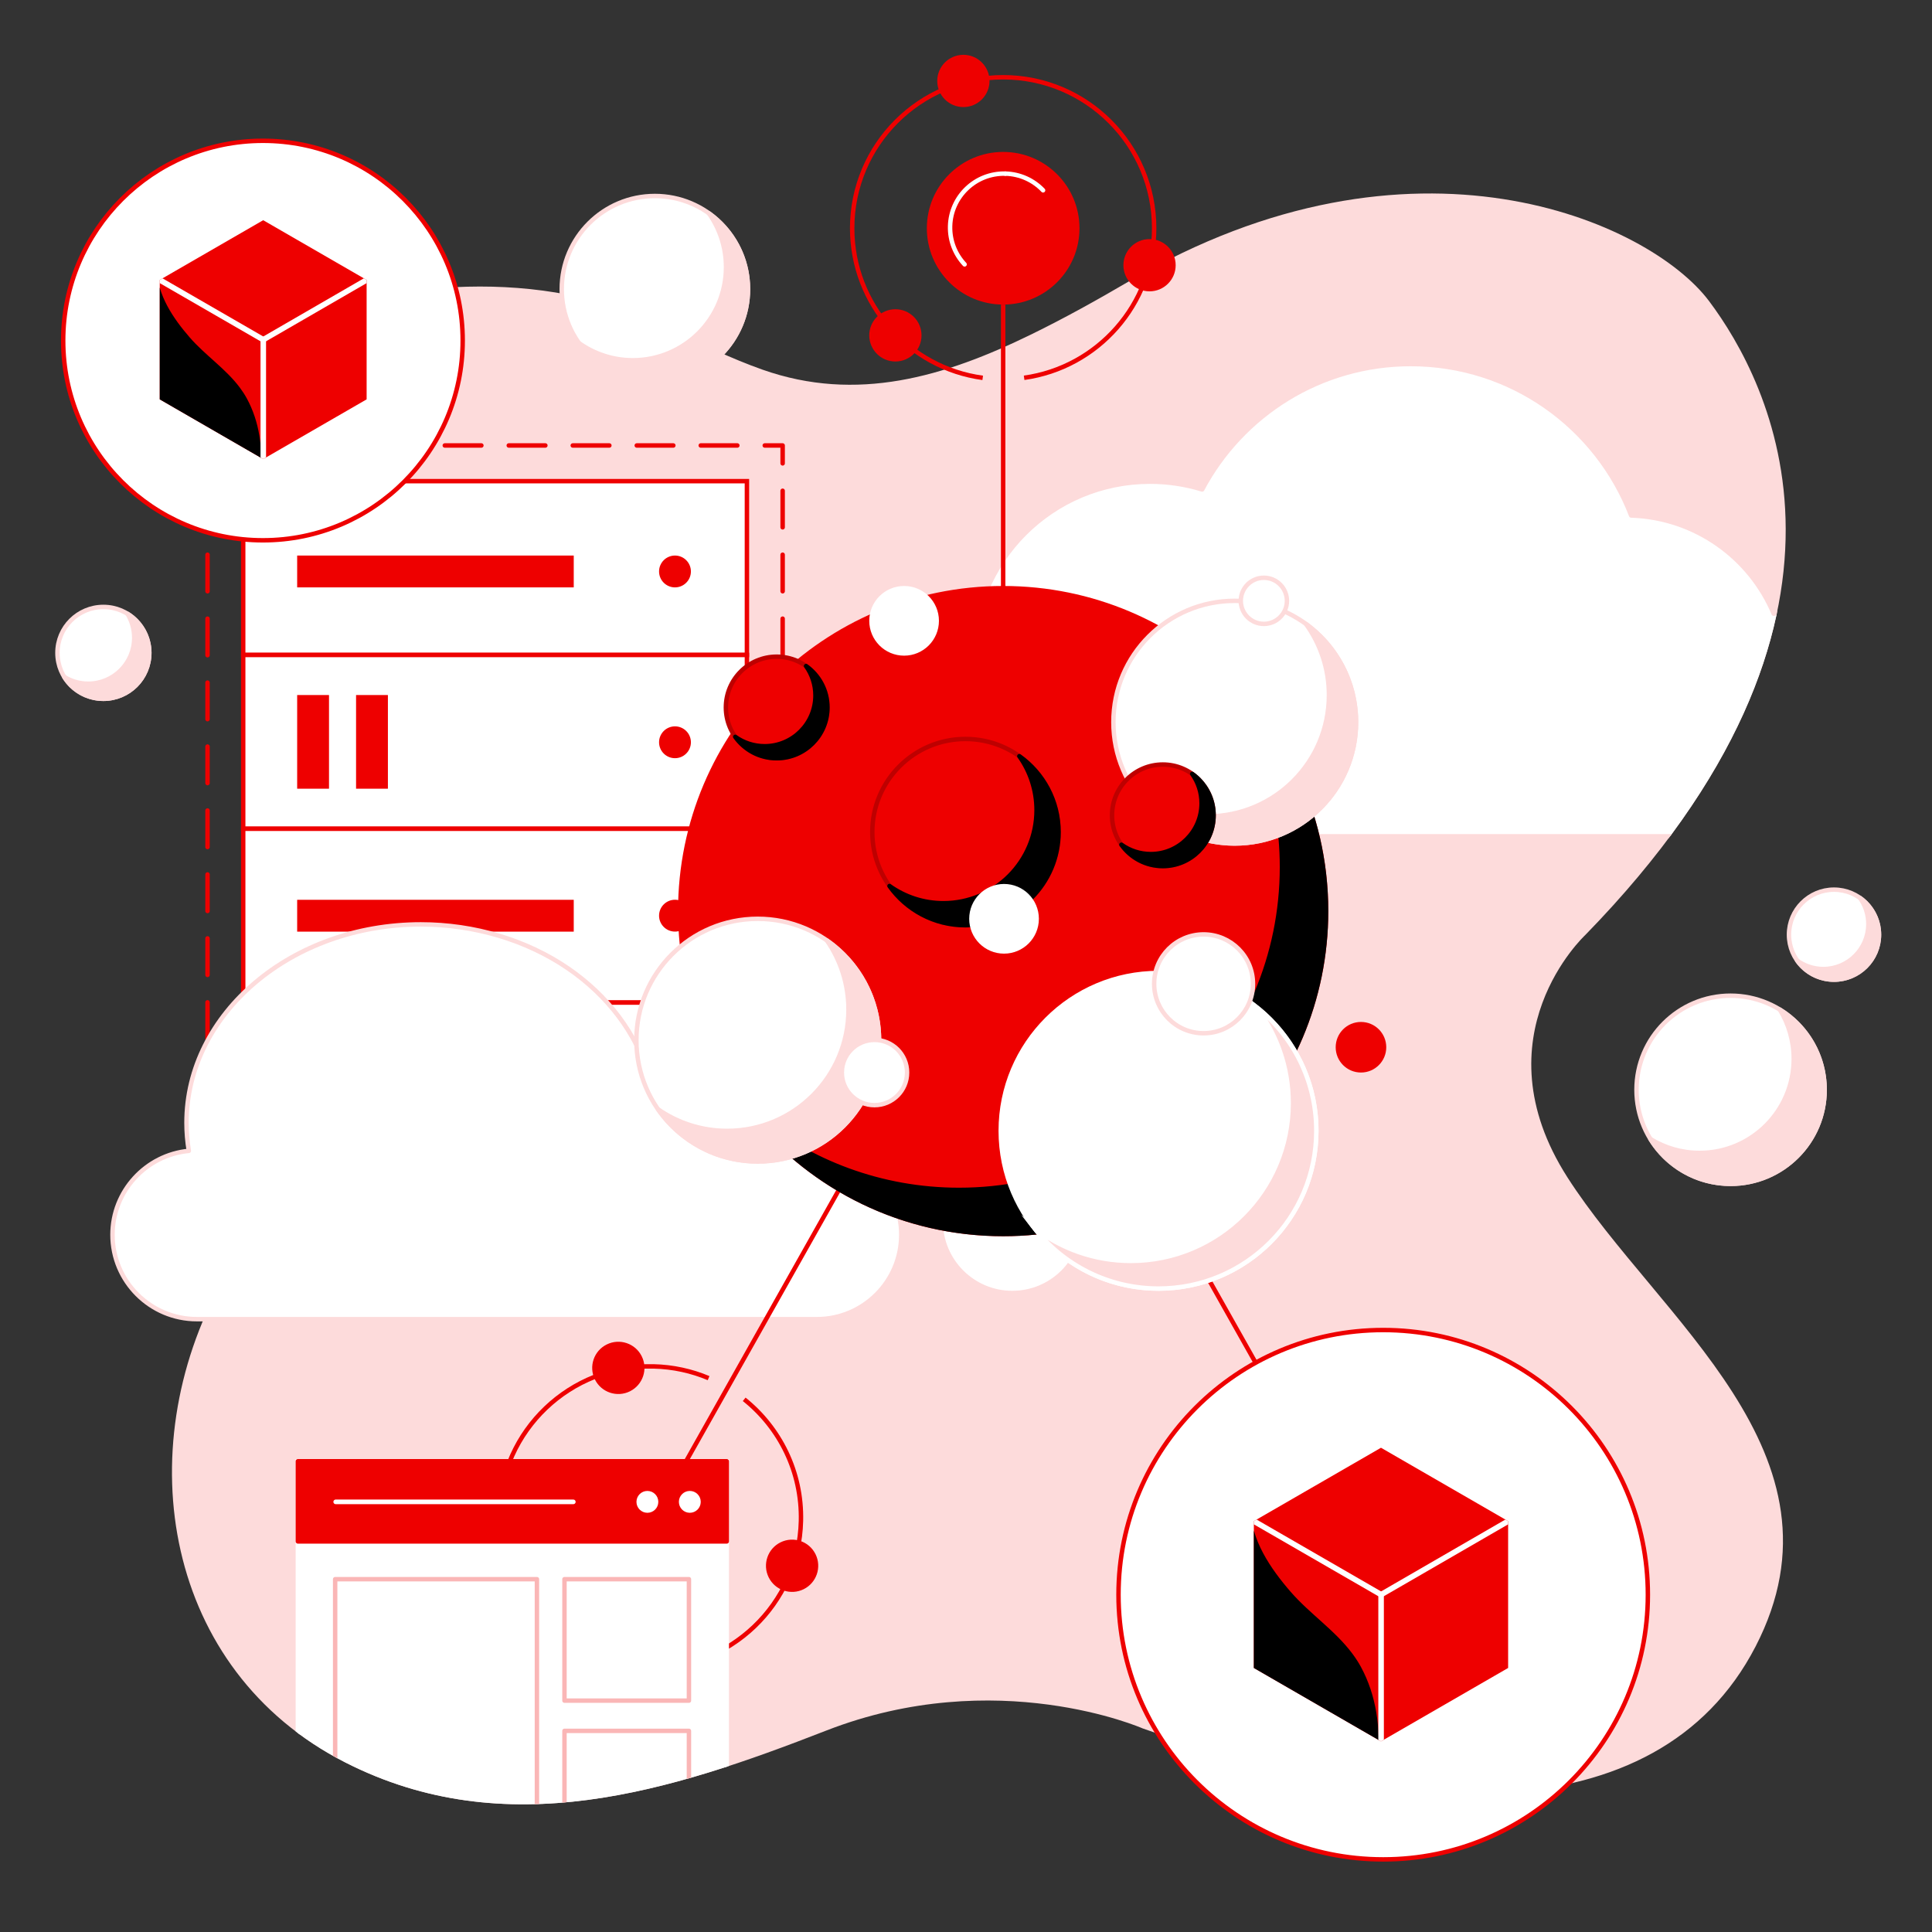 <?xml version="1.0" encoding="UTF-8" standalone="no"?>
<!-- Created with Inkscape (http://www.inkscape.org/) -->

<svg
   width="210mm"
   height="210mm"
   viewBox="0 0 210 210"
   version="1.1"
   id="svg6349"
   inkscape:version="1.2.2 (b0a8486541, 2022-12-01)"
   sodipodi:docname="modernizeMigration.svg"
   xmlns:inkscape="http://www.inkscape.org/namespaces/inkscape"
   xmlns:sodipodi="http://sodipodi.sourceforge.net/DTD/sodipodi-0.dtd"
   xmlns="http://www.w3.org/2000/svg"
   xmlns:svg="http://www.w3.org/2000/svg">
  <rect x="0" y="0" width="210" height="210" fill="#333333" stroke="none"/>
  <sodipodi:namedview
     id="namedview6351"
     pagecolor="#ffffff"
     bordercolor="#000000"
     borderopacity="0.25"
     inkscape:showpageshadow="2"
     inkscape:pageopacity="0.0"
     inkscape:pagecheckerboard="0"
     inkscape:deskcolor="#d1d1d1"
     inkscape:document-units="mm"
     showgrid="false"
     inkscape:zoom="0.914906"
     inkscape:cx="398.40158"
     inkscape:cy="560.71334"
     inkscape:window-width="3440"
     inkscape:window-height="1371"
     inkscape:window-x="0"
     inkscape:window-y="0"
     inkscape:window-maximized="1"
     inkscape:current-layer="layer1" />
  <defs
     id="defs6346">
    <clipPath
       clipPathUnits="userSpaceOnUse"
       id="clipPath4190">
      <path
         d="M 0,1080 H 1080 V 0 H 0 Z"
         id="path4188" />
    </clipPath>
    <clipPath
       clipPathUnits="userSpaceOnUse"
       id="clipPath4202">
      <path
         d="m 612.63,845.246 c -14.453,-8.466 -29.11,-16.63 -44.161,-23.989 v 0 C 529.222,802.07 489.724,790.362 447.237,805.35 v 0 c -27.849,9.823 -53.136,26.133 -82.168,32.637 v 0 c -29.724,6.659 -60.798,6.025 -90.65,0.548 v 0 c -22.464,-4.121 -52.025,-10.907 -64.378,-32.411 v 0 c -2.558,-4.452 -3.98,-9.61 -3.775,-15.608 v 0 c 0.696,-20.426 16.369,-37.578 22.384,-56.468 v 0 c 4.486,-14.084 6.977,-28.778 8.566,-43.446 v 0 c 3.727,-34.404 2.383,-69.328 -0.586,-103.735 v 0 c -5.582,-64.671 -16.799,-129.683 -33.026,-192.57 v 0 C 161.32,317.861 177.663,218.99 259.06,177.486 v 0 c 72.521,-36.977 146.819,-13.009 216.896,14.294 v 0 c 76.817,29.928 142.659,0.997 142.659,0.997 v 0 c 111.735,-39.905 231.449,-49.881 276.342,36.912 v 0 c 44.893,86.793 -43.895,147.648 -84.798,211.496 v 0 c -40.902,63.847 7.981,109.224 7.981,109.224 v 0 c 139.668,143.144 82.802,249.92 55.867,285.835 v 0 c -16.511,22.015 -62.999,48.527 -125.929,48.524 v 0 C 708.345,884.767 662.051,874.194 612.63,845.246"
         id="path4200" />
    </clipPath>
    <clipPath
       clipPathUnits="userSpaceOnUse"
       id="clipPath4218">
      <path
         d="M 0,1080 H 1080 V 0 H 0 Z"
         id="path4216" />
    </clipPath>
    <clipPath
       clipPathUnits="userSpaceOnUse"
       id="clipPath4584">
      <path
         d="m 175.518,845.796 v -53.847 l 46.633,-26.923 46.631,26.923 v 53.847 l -46.631,26.922 z"
         id="path4582" />
    </clipPath>
    <clipPath
       clipPathUnits="userSpaceOnUse"
       id="clipPath4608">
      <path
         d="M 0,1080 H 1080 V 0 H 0 Z"
         id="path4606" />
    </clipPath>
    <clipPath
       clipPathUnits="userSpaceOnUse"
       id="clipPath4628">
      <path
         d="m 668.77,286.209 v -66.188 l 57.321,-33.094 57.32,33.094 v 66.188 l -57.32,33.094 z"
         id="path4626" />
    </clipPath>
    <clipPath
       clipPathUnits="userSpaceOnUse"
       id="clipPath4652">
      <path
         d="M 0,1080 H 1080 V 0 H 0 Z"
         id="path4650" />
    </clipPath>
    <clipPath
       clipPathUnits="userSpaceOnUse"
       id="clipPath4724">
      <path
         d="m 612.63,845.246 c -14.453,-8.466 -29.11,-16.63 -44.161,-23.989 v 0 C 529.222,802.07 489.724,790.362 447.237,805.35 v 0 c -27.849,9.823 -53.136,26.133 -82.168,32.637 v 0 c -29.724,6.659 -60.798,6.025 -90.65,0.548 v 0 c -22.464,-4.121 -52.025,-10.907 -64.378,-32.411 v 0 c -2.558,-4.452 -3.98,-9.61 -3.775,-15.608 v 0 c 0.696,-20.426 16.369,-37.578 22.384,-56.468 v 0 c 4.486,-14.084 6.977,-28.778 8.566,-43.446 v 0 c 3.727,-34.404 2.383,-69.328 -0.586,-103.735 v 0 c -5.582,-64.671 -16.799,-129.683 -33.026,-192.57 v 0 C 161.32,317.861 177.663,218.99 259.06,177.486 v 0 c 72.521,-36.977 146.819,-13.009 216.896,14.294 v 0 c 76.817,29.928 142.659,0.997 142.659,0.997 v 0 c 111.735,-39.905 231.449,-49.881 276.342,36.912 v 0 c 44.893,86.793 -43.895,147.648 -84.798,211.496 v 0 c -40.902,63.847 7.981,109.224 7.981,109.224 v 0 c 139.668,143.144 82.802,249.92 55.867,285.835 v 0 c -16.511,22.015 -62.999,48.527 -125.929,48.524 v 0 C 708.345,884.767 662.051,874.194 612.63,845.246"
         id="path4722" />
    </clipPath>
  </defs>
  <g
     inkscape:label="Layer 1"
     inkscape:groupmode="layer"
     id="layer1">
    <g
       id="g7740"
       transform="matrix(0.683,0,0,0.683,57.162,27.599)">
      <g
         id="g4184"
         transform="matrix(0.353,0,0,-0.353,-120.226,302.706)">
        <g
           id="g4186"
           clip-path="url(#clipPath4190)">
          <g
             id="g4192"
             transform="translate(210.041,806.124)">
            <path
               d="m 0,0 c 12.353,21.504 41.914,28.29 64.378,32.411 29.852,5.477 60.927,6.11 90.649,-0.548 29.033,-6.504 54.321,-22.814 82.169,-32.637 42.488,-14.988 81.985,-3.28 121.232,15.907 15.051,7.359 29.708,15.523 44.161,23.989 127.695,74.798 234.441,26.912 261.377,-9.002 26.935,-35.915 83.801,-142.691 -55.867,-285.835 0,0 -48.883,-45.376 -7.981,-109.224 40.903,-63.848 129.692,-124.703 84.798,-211.496 -44.893,-86.794 -164.607,-76.817 -276.342,-36.912 0,0 -65.843,28.93 -142.659,-0.997 -70.077,-27.303 -144.375,-51.271 -216.895,-14.294 -81.398,41.504 -97.741,140.375 -55.457,216.811 16.227,62.887 27.444,127.899 33.026,192.57 2.969,34.406 4.312,69.331 0.586,103.735 -1.589,14.668 -4.08,29.362 -8.566,43.446 -6.015,18.89 -21.688,36.042 -22.384,56.468 C -3.979,-9.609 -2.558,-4.452 0,0"
               style="fill:#fddbdb;fill-opacity:1;fill-rule:nonzero;stroke:none"
               id="path4194" />
          </g>
        </g>
      </g>
      <g
         id="g4196"
         transform="matrix(0.353,0,0,-0.353,-120.226,302.706)">
        <g
           id="g4198"
           clip-path="url(#clipPath4202)">
          <g
             id="g4204"
             transform="translate(621.955,754.844)">
            <path
               d="m 0,0 c 8.185,0 16.08,-1.236 23.516,-3.521 17.886,33.637 53.275,56.55 94.029,56.55 45.333,0 84.021,-28.351 99.368,-68.279 28.973,-0.964 53.633,-18.949 64.274,-44.291 4.052,1.038 8.299,1.59 12.675,1.59 28.142,0 50.954,-22.812 50.954,-50.954 0,-28.141 -22.812,-50.954 -50.954,-50.954 H 0 c -44.144,0 -79.93,35.785 -79.93,79.929 C -79.93,-35.786 -44.144,0 0,0"
               style="fill:#ffffff;fill-opacity:1;fill-rule:nonzero;stroke:none"
               id="path4206" />
          </g>
          <g
             id="g4208"
             transform="translate(621.955,754.844)">
            <path
               d="m 0,0 c 8.185,0 16.08,-1.236 23.516,-3.521 17.886,33.637 53.275,56.55 94.029,56.55 45.333,0 84.021,-28.351 99.368,-68.279 28.973,-0.964 53.633,-18.949 64.274,-44.291 4.052,1.038 8.299,1.59 12.675,1.59 28.142,0 50.954,-22.812 50.954,-50.954 0,-28.141 -22.812,-50.954 -50.954,-50.954 H 0 c -44.144,0 -79.93,35.785 -79.93,79.929 C -79.93,-35.786 -44.144,0 0,0 Z"
               style="fill:none;stroke:#fddbdb;stroke-width:2;stroke-linecap:round;stroke-linejoin:round;stroke-miterlimit:10;stroke-dasharray:none;stroke-opacity:1"
               id="path4210" />
          </g>
        </g>
      </g>
      <g
         id="g4212"
         transform="matrix(0.353,0,0,-0.353,-120.226,302.706)">
        <g
           id="g4214"
           clip-path="url(#clipPath4218)">
          <g
             id="g4220"
             transform="translate(555.754,706.816)">
            <path
               d="M 0,0 V 127.868"
               style="fill:none;stroke:#ee0000;stroke-width:2;stroke-linecap:butt;stroke-linejoin:miter;stroke-miterlimit:10;stroke-dasharray:none;stroke-opacity:1"
               id="path4222" />
          </g>
          <g
             id="g4224"
             transform="translate(590.164,869.093)">
            <path
               d="m 0,0 c 0,19.004 -15.406,34.41 -34.41,34.41 -19.004,0 -34.409,-15.406 -34.409,-34.41 0,-19.004 15.405,-34.41 34.409,-34.41 C -15.406,-34.41 0,-19.004 0,0"
               style="fill:#ee0000;fill-opacity:1;fill-rule:nonzero;stroke:none"
               id="path4226" />
          </g>
          <g
             id="g4228"
             transform="translate(565.205,801.674)">
            <path
               d="m 0,0 c 33.121,4.601 58.619,33.032 58.619,67.419 0,37.594 -30.476,68.07 -68.07,68.07 -37.594,0 -68.07,-30.476 -68.07,-68.07 0,-34.466 25.616,-62.949 58.848,-67.45"
               style="fill:none;stroke:#ee0000;stroke-width:2;stroke-linecap:butt;stroke-linejoin:miter;stroke-miterlimit:10;stroke-dasharray:none;stroke-opacity:1"
               id="path4230" />
          </g>
          <g
             id="g4232"
             transform="translate(548.598,935.501)">
            <path
               d="m 0,0 c 0,5.954 -4.826,10.781 -10.781,10.781 -5.954,0 -10.781,-4.827 -10.781,-10.781 0,-5.955 4.827,-10.781 10.781,-10.781 C -4.826,-10.781 0,-5.955 0,0"
               style="fill:#ee0000;fill-opacity:1;fill-rule:nonzero;stroke:none"
               id="path4234" />
          </g>
          <g
             id="g4236"
             transform="translate(548.598,935.501)">
            <path
               d="m 0,0 c 0,5.954 -4.826,10.781 -10.781,10.781 -5.954,0 -10.781,-4.827 -10.781,-10.781 0,-5.955 4.827,-10.781 10.781,-10.781 C -4.826,-10.781 0,-5.955 0,0 Z"
               style="fill:none;stroke:#ee0000;stroke-width:2;stroke-linecap:round;stroke-linejoin:round;stroke-miterlimit:10;stroke-dasharray:none;stroke-opacity:1"
               id="path4238" />
          </g>
          <g
             id="g4240"
             transform="translate(517.947,820.801)">
            <path
               d="m 0,0 c 0,5.955 -4.827,10.781 -10.781,10.781 -5.954,0 -10.781,-4.826 -10.781,-10.781 0,-5.954 4.827,-10.781 10.781,-10.781 C -4.827,-10.781 0,-5.954 0,0"
               style="fill:#ee0000;fill-opacity:1;fill-rule:nonzero;stroke:none"
               id="path4242" />
          </g>
          <g
             id="g4244"
             transform="translate(517.947,820.801)">
            <path
               d="m 0,0 c 0,5.955 -4.827,10.781 -10.781,10.781 -5.954,0 -10.781,-4.826 -10.781,-10.781 0,-5.954 4.827,-10.781 10.781,-10.781 C -4.827,-10.781 0,-5.954 0,0 Z"
               style="fill:none;stroke:#ee0000;stroke-width:2;stroke-linecap:round;stroke-linejoin:round;stroke-miterlimit:10;stroke-dasharray:none;stroke-opacity:1"
               id="path4246" />
          </g>
          <g
             id="g4248"
             transform="translate(632.525,852.43)">
            <path
               d="m 0,0 c 0,5.954 -4.827,10.781 -10.781,10.781 -5.954,0 -10.781,-4.827 -10.781,-10.781 0,-5.955 4.827,-10.781 10.781,-10.781 C -4.827,-10.781 0,-5.955 0,0"
               style="fill:#ee0000;fill-opacity:1;fill-rule:nonzero;stroke:none"
               id="path4250" />
          </g>
          <g
             id="g4252"
             transform="translate(632.525,852.43)">
            <path
               d="m 0,0 c 0,5.954 -4.827,10.781 -10.781,10.781 -5.954,0 -10.781,-4.827 -10.781,-10.781 0,-5.955 4.827,-10.781 10.781,-10.781 C -4.827,-10.781 0,-5.955 0,0 Z"
               style="fill:none;stroke:#ee0000;stroke-width:2;stroke-linecap:round;stroke-linejoin:round;stroke-miterlimit:10;stroke-dasharray:none;stroke-opacity:1"
               id="path4254" />
          </g>
          <g
             id="g4256"
             transform="translate(573.749,886.193)">
            <path
               d="M 0,0 C -4.298,4.504 -10.313,7.37 -17.028,7.527"
               style="fill:none;stroke:#ffffff;stroke-width:2;stroke-linecap:round;stroke-linejoin:round;stroke-miterlimit:10;stroke-dasharray:none;stroke-opacity:1"
               id="path4258" />
          </g>
          <g
             id="g4260"
             transform="translate(556.721,893.721)">
            <path
               d="m 0,0 c -13.43,0.316 -24.573,-10.315 -24.89,-23.745 -0.156,-6.62 2.348,-12.684 6.536,-17.17"
               style="fill:none;stroke:#ffffff;stroke-width:2;stroke-linecap:round;stroke-linejoin:round;stroke-miterlimit:10;stroke-dasharray:none;stroke-opacity:1"
               id="path4262" />
          </g>
          <path
             d="M 440.231,676.716 H 213.135 v 78.358 h 227.096 z"
             style="fill:#ffffff;fill-opacity:1;fill-rule:nonzero;stroke:#ee0000;stroke-width:2;stroke-linecap:butt;stroke-linejoin:miter;stroke-miterlimit:10;stroke-dasharray:none;stroke-opacity:1"
             id="path4264" />
          <path
             d="M 440.231,598.359 H 213.135 v 78.357 h 227.096 z"
             style="fill:#ffffff;fill-opacity:1;fill-rule:nonzero;stroke:#ee0000;stroke-width:2;stroke-linecap:butt;stroke-linejoin:miter;stroke-miterlimit:10;stroke-dasharray:none;stroke-opacity:1"
             id="path4266" />
          <path
             d="M 440.231,520.001 H 213.135 v 78.358 h 227.096 z"
             style="fill:#ffffff;fill-opacity:1;fill-rule:nonzero;stroke:#ee0000;stroke-width:2;stroke-linecap:butt;stroke-linejoin:miter;stroke-miterlimit:10;stroke-dasharray:none;stroke-opacity:1"
             id="path4268" />
          <path
             d="M 440.231,441.644 H 213.135 v 78.357 h 227.096 z"
             style="fill:#ffffff;fill-opacity:1;fill-rule:nonzero;stroke:#ee0000;stroke-width:2;stroke-linecap:butt;stroke-linejoin:miter;stroke-miterlimit:10;stroke-dasharray:none;stroke-opacity:1"
             id="path4270" />
          <path
             d="M 362.157,707.181 H 237.465 v 14.355 h 124.692 z"
             style="fill:#ee0000;fill-opacity:1;fill-rule:nonzero;stroke:none"
             id="path4272" />
          <g
             id="g4274"
             transform="translate(414.977,714.359)">
            <path
               d="m 0,0 c 0,-3.964 -3.213,-7.178 -7.177,-7.178 -3.964,0 -7.177,3.214 -7.177,7.178 0,3.964 3.213,7.177 7.177,7.177 C -3.213,7.177 0,3.964 0,0"
               style="fill:#ee0000;fill-opacity:1;fill-rule:nonzero;stroke:none"
               id="path4276" />
          </g>
          <g
             id="g4278"
             transform="translate(414.977,559.18)">
            <path
               d="m 0,0 c 0,-3.964 -3.213,-7.177 -7.177,-7.177 -3.964,0 -7.177,3.213 -7.177,7.177 0,3.964 3.213,7.178 7.177,7.178 C -3.213,7.178 0,3.964 0,0"
               style="fill:#ee0000;fill-opacity:1;fill-rule:nonzero;stroke:none"
               id="path4280" />
          </g>
          <g
             id="g4282"
             transform="translate(414.977,480.822)">
            <path
               d="m 0,0 c 0,-3.964 -3.213,-7.177 -7.177,-7.177 -3.964,0 -7.177,3.213 -7.177,7.177 0,3.964 3.213,7.177 7.177,7.177 C -3.213,7.177 0,3.964 0,0"
               style="fill:#ee0000;fill-opacity:1;fill-rule:nonzero;stroke:none"
               id="path4284" />
          </g>
          <g
             id="g4286"
             transform="translate(414.977,637.353)">
            <path
               d="m 0,0 c 0,-3.964 -3.213,-7.177 -7.177,-7.177 -3.964,0 -7.177,3.213 -7.177,7.177 0,3.964 3.213,7.177 7.177,7.177 C -3.213,7.177 0,3.964 0,0"
               style="fill:#ee0000;fill-opacity:1;fill-rule:nonzero;stroke:none"
               id="path4288" />
          </g>
          <path
             d="m 251.82,616.423 h -14.355 v 42.229 h 14.355 z"
             style="fill:#ee0000;fill-opacity:1;fill-rule:nonzero;stroke:none"
             id="path4290" />
          <path
             d="M 278.374,616.423 H 264.02 v 42.229 h 14.354 z"
             style="fill:#ee0000;fill-opacity:1;fill-rule:nonzero;stroke:none"
             id="path4292" />
          <g
             id="g4294"
             transform="translate(456.335,433.622)">
            <path
               d="M 0,0 V -8.063 H -8.063"
               style="fill:none;stroke:#ee0000;stroke-width:2.016;stroke-linecap:round;stroke-linejoin:round;stroke-miterlimit:4;stroke-dasharray:none;stroke-opacity:1"
               id="path4296" />
          </g>
          <g
             id="g4298"
             transform="translate(435.908,425.559)">
            <path
               d="M 0,0 H -224.613"
               style="fill:none;stroke:#ee0000;stroke-width:2.016;stroke-linecap:round;stroke-linejoin:round;stroke-miterlimit:4;stroke-dasharray:16.485, 12.364;stroke-dashoffset:0;stroke-opacity:1"
               id="path4300" />
          </g>
          <g
             id="g4302"
             transform="translate(205.113,425.559)">
            <path
               d="M 0,0 H -8.063 V 8.063"
               style="fill:none;stroke:#ee0000;stroke-width:2.016;stroke-linecap:round;stroke-linejoin:round;stroke-miterlimit:4;stroke-dasharray:none;stroke-opacity:1"
               id="path4304" />
          </g>
          <g
             id="g4306"
             transform="translate(197.051,445.977)">
            <path
               d="M 0,0 V 310.942"
               style="fill:none;stroke:#ee0000;stroke-width:2.016;stroke-linecap:round;stroke-linejoin:round;stroke-miterlimit:4;stroke-dasharray:16.474, 12.355;stroke-dashoffset:0;stroke-opacity:1"
               id="path4308" />
          </g>
          <g
             id="g4310"
             transform="translate(197.051,763.096)">
            <path
               d="M 0,0 V 8.063 H 8.063"
               style="fill:none;stroke:#ee0000;stroke-width:2.016;stroke-linecap:round;stroke-linejoin:round;stroke-miterlimit:4;stroke-dasharray:none;stroke-opacity:1"
               id="path4312" />
          </g>
          <g
             id="g4314"
             transform="translate(217.477,771.159)">
            <path
               d="M 0,0 H 224.612"
               style="fill:none;stroke:#ee0000;stroke-width:2.016;stroke-linecap:round;stroke-linejoin:round;stroke-miterlimit:4;stroke-dasharray:16.485, 12.364;stroke-dashoffset:0;stroke-opacity:1"
               id="path4316" />
          </g>
          <g
             id="g4318"
             transform="translate(448.272,771.159)">
            <path
               d="M 0,0 H 8.063 V -8.063"
               style="fill:none;stroke:#ee0000;stroke-width:2.016;stroke-linecap:round;stroke-linejoin:round;stroke-miterlimit:4;stroke-dasharray:none;stroke-opacity:1"
               id="path4320" />
          </g>
          <g
             id="g4322"
             transform="translate(456.335,750.741)">
            <path
               d="M 0,0 V -310.941"
               style="fill:none;stroke:#ee0000;stroke-width:2.016;stroke-linecap:round;stroke-linejoin:round;stroke-miterlimit:4;stroke-dasharray:16.474, 12.355;stroke-dashoffset:0;stroke-opacity:1"
               id="path4324" />
          </g>
          <path
             d="M 362.157,551.979 H 237.465 v 14.354 h 124.692 z"
             style="fill:#ee0000;fill-opacity:1;fill-rule:nonzero;stroke:none"
             id="path4326" />
          <path
             d="M 362.157,473.289 H 237.465 v 14.355 h 124.692 z"
             style="fill:#ee0000;fill-opacity:1;fill-rule:nonzero;stroke:none"
             id="path4328" />
          <g
             id="g4330"
             transform="translate(154.207,415.317)">
            <path
               d="M 0,0 C 0,-20.978 17.066,-38.044 38.045,-38.044 H 317.56 c 20.977,0 38.044,17.066 38.044,38.044 0,20.978 -17.067,38.044 -38.044,38.044 -3.237,0 -6.491,-0.427 -9.686,-1.271 -8.165,21.836 -29.147,36.436 -52.528,36.436 -4.584,0 -9.16,-0.563 -13.618,-1.677 -5.428,19.034 -18.337,36.272 -36.45,48.634 -18.675,12.746 -42.203,19.766 -66.247,19.766 -58.266,0 -105.669,-40.122 -105.669,-89.439 0,-4.223 0.355,-8.478 1.056,-12.664 C 15.023,35.987 0,19.598 0,0"
               style="fill:#ffffff;fill-opacity:1;fill-rule:nonzero;stroke:none"
               id="path4332" />
          </g>
          <g
             id="g4334"
             transform="translate(154.207,415.317)">
            <path
               d="M 0,0 C 0,-20.978 17.066,-38.044 38.045,-38.044 H 317.56 c 20.977,0 38.044,17.066 38.044,38.044 0,20.978 -17.067,38.044 -38.044,38.044 -3.237,0 -6.491,-0.427 -9.686,-1.271 -8.165,21.836 -29.147,36.436 -52.528,36.436 -4.584,0 -9.16,-0.563 -13.618,-1.677 -5.428,19.034 -18.337,36.272 -36.45,48.634 -18.675,12.746 -42.203,19.766 -66.247,19.766 -58.266,0 -105.669,-40.122 -105.669,-89.439 0,-4.223 0.355,-8.478 1.056,-12.664 C 15.023,35.987 0,19.598 0,0 Z"
               style="fill:none;stroke:#fddbdb;stroke-width:2;stroke-linecap:round;stroke-linejoin:round;stroke-miterlimit:10;stroke-dasharray:none;stroke-opacity:1"
               id="path4336" />
          </g>
          <g
             id="g4338"
             transform="translate(312.093,818.465)">
            <path
               d="m 0,0 c 0,-49.735 -40.318,-90.053 -90.054,-90.053 -49.735,0 -90.053,40.318 -90.053,90.053 0,49.735 40.318,90.054 90.053,90.054 C -40.318,90.054 0,49.735 0,0"
               style="fill:#ffffff;fill-opacity:1;fill-rule:nonzero;stroke:none"
               id="path4340" />
          </g>
          <g
             id="g4342"
             transform="translate(312.093,818.465)">
            <path
               d="m 0,0 c 0,-49.735 -40.318,-90.053 -90.054,-90.053 -49.735,0 -90.053,40.318 -90.053,90.053 0,49.735 40.318,90.054 90.053,90.054 C -40.318,90.054 0,49.735 0,0 Z"
               style="fill:none;stroke:#ee0000;stroke-width:2;stroke-linecap:butt;stroke-linejoin:miter;stroke-miterlimit:10;stroke-dasharray:none;stroke-opacity:1"
               id="path4344" />
          </g>
          <g
             id="g4346"
             transform="translate(692.006,317.791)">
            <path
               d="M 0,0 -70.721,125.595"
               style="fill:none;stroke:#ee0000;stroke-width:2;stroke-linecap:butt;stroke-linejoin:miter;stroke-miterlimit:10;stroke-dasharray:none;stroke-opacity:1"
               id="path4348" />
          </g>
          <g
             id="g4350"
             transform="translate(398.57,287.927)">
            <path
               d="M 0,0 87.537,155.459"
               style="fill:none;stroke:#ee0000;stroke-width:2;stroke-linecap:butt;stroke-linejoin:miter;stroke-miterlimit:10;stroke-dasharray:none;stroke-opacity:1"
               id="path4352" />
          </g>
          <g
             id="g4354"
             transform="translate(642.694,685.143)">
            <path
               d="m 0,0 c 0,-16.724 -13.558,-30.282 -30.282,-30.282 -16.725,0 -30.282,13.558 -30.282,30.282 0,16.725 13.557,30.282 30.282,30.282 C -13.558,30.282 0,16.725 0,0"
               style="fill:#ffffff;fill-opacity:1;fill-rule:nonzero;stroke:none"
               id="path4356" />
          </g>
          <g
             id="g4358"
             transform="translate(642.694,685.143)">
            <path
               d="m 0,0 c 0,-16.724 -13.558,-30.282 -30.282,-30.282 -16.725,0 -30.282,13.558 -30.282,30.282 0,16.725 13.557,30.282 30.282,30.282 C -13.558,30.282 0,16.725 0,0 Z"
               style="fill:none;stroke:#ffffff;stroke-width:2;stroke-linecap:butt;stroke-linejoin:miter;stroke-miterlimit:10;stroke-dasharray:none;stroke-opacity:1"
               id="path4360" />
          </g>
          <g
             id="g4362"
             transform="translate(590.164,421.343)">
            <path
               d="m 0,0 c 0,-16.724 -13.558,-30.282 -30.282,-30.282 -16.725,0 -30.282,13.558 -30.282,30.282 0,16.725 13.557,30.282 30.282,30.282 C -13.558,30.282 0,16.725 0,0"
               style="fill:#ffffff;fill-opacity:1;fill-rule:nonzero;stroke:none"
               id="path4364" />
          </g>
          <g
             id="g4366"
             transform="translate(590.164,421.343)">
            <path
               d="m 0,0 c 0,-16.724 -13.558,-30.282 -30.282,-30.282 -16.725,0 -30.282,13.558 -30.282,30.282 0,16.725 13.557,30.282 30.282,30.282 C -13.558,30.282 0,16.725 0,0 Z"
               style="fill:none;stroke:#ffffff;stroke-width:2;stroke-linecap:butt;stroke-linejoin:miter;stroke-miterlimit:10;stroke-dasharray:none;stroke-opacity:1"
               id="path4368" />
          </g>
          <g
             id="g4370"
             transform="translate(701.33,561.241)">
            <path
               d="m 0,0 c 0,80.399 -65.177,145.575 -145.576,145.575 -80.4,0 -145.575,-65.176 -145.575,-145.575 0,-80.399 65.175,-145.576 145.575,-145.576 C -65.177,-145.576 0,-80.399 0,0"
               style="fill:#ee0000;fill-opacity:1;fill-rule:nonzero;stroke:none"
               id="path4372" />
          </g>
          <g
             id="g4374"
             transform="translate(701.33,561.241)">
            <path
               d="m 0,0 c 0,80.399 -65.177,145.575 -145.576,145.575 -80.4,0 -145.575,-65.176 -145.575,-145.575 0,-80.399 65.175,-145.576 145.575,-145.576 C -65.177,-145.576 0,-80.399 0,0 Z"
               style="fill:none;stroke:#ee0000;stroke-width:2;stroke-linecap:butt;stroke-linejoin:miter;stroke-miterlimit:10;stroke-dasharray:none;stroke-opacity:1"
               id="path4376" />
          </g>
          <g
             id="g4378"
             transform="translate(648.276,673.636)">
            <path
               d="m 0,0 c 20.729,-25.153 33.18,-57.383 33.18,-92.522 0,-80.4 -65.176,-145.576 -145.576,-145.576 -35.138,0 -67.369,12.451 -92.522,33.18 26.7,-32.398 67.136,-53.053 112.396,-53.053 80.399,0 145.576,65.176 145.576,145.575 C 53.054,-67.136 32.397,-26.701 0,0"
               style="fill:#000000;fill-opacity:1;fill-rule:nonzero;stroke:none"
               id="path4380" />
          </g>
          <g
             id="g4382"
             transform="translate(648.276,673.636)">
            <path
               d="m 0,0 c 20.729,-25.153 33.18,-57.383 33.18,-92.522 0,-80.4 -65.176,-145.576 -145.576,-145.576 -35.138,0 -67.369,12.451 -92.522,33.18 26.7,-32.398 67.136,-53.053 112.396,-53.053 80.399,0 145.576,65.176 145.576,145.575 C 53.054,-67.136 32.397,-26.701 0,0 Z"
               style="fill:none;stroke:#000000;stroke-width:2;stroke-linecap:butt;stroke-linejoin:miter;stroke-miterlimit:10;stroke-dasharray:none;stroke-opacity:1"
               id="path4384" />
          </g>
          <g
             id="g4386"
             transform="translate(580.727,596.858)">
            <path
               d="m 0,0 c 0,-23.189 -18.799,-41.987 -41.987,-41.987 -23.189,0 -41.987,18.798 -41.987,41.987 0,23.188 18.798,41.987 41.987,41.987 C -18.799,41.987 0,23.188 0,0"
               style="fill:#ee0000;fill-opacity:1;fill-rule:nonzero;stroke:none"
               id="path4388" />
          </g>
          <g
             id="g4390"
             transform="translate(580.727,596.858)">
            <path
               d="m 0,0 c 0,-23.189 -18.799,-41.987 -41.987,-41.987 -23.189,0 -41.987,18.798 -41.987,41.987 0,23.188 18.798,41.987 41.987,41.987 C -18.799,41.987 0,23.188 0,0 Z"
               style="fill:none;stroke:#be0000;stroke-width:2;stroke-linecap:round;stroke-linejoin:round;stroke-miterlimit:10;stroke-dasharray:none;stroke-opacity:1"
               id="path4392" />
          </g>
          <g
             id="g4394"
             transform="translate(563.047,631.083)">
            <path
               d="m 0,0 c 4.882,-6.861 7.763,-15.245 7.763,-24.307 0,-23.189 -18.799,-41.987 -41.988,-41.987 -9.061,0 -17.445,2.88 -24.306,7.762 7.61,-10.696 20.097,-17.68 34.224,-17.68 23.189,0 41.988,18.798 41.988,41.987 C 17.681,-20.098 10.696,-7.61 0,0"
               style="fill:#000000;fill-opacity:1;fill-rule:nonzero;stroke:none"
               id="path4396" />
          </g>
          <g
             id="g4398"
             transform="translate(563.047,631.083)">
            <path
               d="m 0,0 c 4.882,-6.861 7.763,-15.245 7.763,-24.307 0,-23.189 -18.799,-41.987 -41.988,-41.987 -9.061,0 -17.445,2.88 -24.306,7.762 7.61,-10.696 20.097,-17.68 34.224,-17.68 23.189,0 41.988,18.798 41.988,41.987 C 17.681,-20.098 10.696,-7.61 0,0 Z"
               style="fill:none;stroke:#000000;stroke-width:2;stroke-linecap:round;stroke-linejoin:round;stroke-miterlimit:10;stroke-dasharray:none;stroke-opacity:1"
               id="path4400" />
          </g>
          <g
             id="g4402"
             transform="translate(714.849,646.419)">
            <path
               d="m 0,0 c 0,30.211 -24.49,54.701 -54.701,54.701 -30.211,0 -54.701,-24.49 -54.701,-54.701 0,-30.21 24.49,-54.701 54.701,-54.701 C -24.49,-54.701 0,-30.21 0,0"
               style="fill:#ffffff;fill-opacity:1;fill-rule:nonzero;stroke:none"
               id="path4404" />
          </g>
          <g
             id="g4406"
             transform="translate(714.849,646.419)">
            <path
               d="m 0,0 c 0,30.211 -24.49,54.701 -54.701,54.701 -30.211,0 -54.701,-24.49 -54.701,-54.701 0,-30.21 24.49,-54.701 54.701,-54.701 C -24.49,-54.701 0,-30.21 0,0 Z"
               style="fill:none;stroke:#fddbdb;stroke-width:2;stroke-linecap:butt;stroke-linejoin:miter;stroke-miterlimit:10;stroke-dasharray:none;stroke-opacity:1"
               id="path4408" />
          </g>
          <g
             id="g4410"
             transform="translate(499.8,503.067)">
            <path
               d="m 0,0 c 0,30.211 -24.49,54.701 -54.701,54.701 -30.21,0 -54.701,-24.49 -54.701,-54.701 0,-30.21 24.491,-54.701 54.701,-54.701 C -24.49,-54.701 0,-30.21 0,0"
               style="fill:#ffffff;fill-opacity:1;fill-rule:nonzero;stroke:none"
               id="path4412" />
          </g>
          <g
             id="g4414"
             transform="translate(499.8,503.067)">
            <path
               d="m 0,0 c 0,30.211 -24.49,54.701 -54.701,54.701 -30.21,0 -54.701,-24.49 -54.701,-54.701 0,-30.21 24.491,-54.701 54.701,-54.701 C -24.49,-54.701 0,-30.21 0,0 Z"
               style="fill:none;stroke:#fddbdb;stroke-width:2;stroke-linecap:butt;stroke-linejoin:miter;stroke-miterlimit:10;stroke-dasharray:none;stroke-opacity:1"
               id="path4416" />
          </g>
          <g
             id="g4418"
             transform="translate(696.938,462.196)">
            <path
               d="m 0,0 c 0,39.287 -31.849,71.135 -71.135,71.135 -39.287,0 -71.135,-31.848 -71.135,-71.135 0,-39.287 31.848,-71.135 71.135,-71.135 C -31.849,-71.135 0,-39.287 0,0"
               style="fill:#ffffff;fill-opacity:1;fill-rule:nonzero;stroke:none"
               id="path4420" />
          </g>
          <g
             id="g4422"
             transform="translate(696.938,462.196)">
            <path
               d="m 0,0 c 0,39.287 -31.849,71.135 -71.135,71.135 -39.287,0 -71.135,-31.848 -71.135,-71.135 0,-39.287 31.848,-71.135 71.135,-71.135 C -31.849,-71.135 0,-39.287 0,0 Z"
               style="fill:none;stroke:#ffffff;stroke-width:2;stroke-linecap:butt;stroke-linejoin:miter;stroke-miterlimit:10;stroke-dasharray:none;stroke-opacity:1"
               id="path4424" />
          </g>
          <g
             id="g4426"
             transform="translate(692.222,690.719)">
            <path
               d="m 0,0 c 6.537,-9.012 10.401,-20.089 10.401,-32.074 0,-30.211 -24.49,-54.701 -54.701,-54.701 -11.984,0 -23.061,3.865 -32.074,10.402 C -66.433,-90.079 -50.3,-99 -32.074,-99 -1.863,-99 22.627,-74.51 22.627,-44.299 22.627,-26.074 13.705,-9.94 0,0"
               style="fill:#fddbdb;fill-opacity:1;fill-rule:nonzero;stroke:none"
               id="path4428" />
          </g>
          <g
             id="g4430"
             transform="translate(692.222,690.719)">
            <path
               d="m 0,0 c 6.537,-9.012 10.401,-20.089 10.401,-32.074 0,-30.211 -24.49,-54.701 -54.701,-54.701 -11.984,0 -23.061,3.865 -32.074,10.402 C -66.433,-90.079 -50.3,-99 -32.074,-99 -1.863,-99 22.627,-74.51 22.627,-44.299 22.627,-26.074 13.705,-9.94 0,0 Z"
               style="fill:none;stroke:#fddbdb;stroke-width:2;stroke-linecap:round;stroke-linejoin:round;stroke-miterlimit:10;stroke-dasharray:none;stroke-opacity:1"
               id="path4432" />
          </g>
          <g
             id="g4434"
             transform="translate(476.262,548.015)">
            <path
               d="m 0,0 c 6.143,-8.843 9.753,-19.579 9.753,-31.162 0,-30.211 -24.49,-54.701 -54.701,-54.701 -11.583,0 -22.319,3.61 -31.162,9.753 9.878,-14.221 26.32,-23.538 44.947,-23.538 30.211,0 54.701,24.49 54.701,54.701 C 23.538,-26.32 14.221,-9.878 0,0"
               style="fill:#fddbdb;fill-opacity:1;fill-rule:nonzero;stroke:none"
               id="path4436" />
          </g>
          <g
             id="g4438"
             transform="translate(476.262,548.015)">
            <path
               d="m 0,0 c 6.143,-8.843 9.753,-19.579 9.753,-31.162 0,-30.211 -24.49,-54.701 -54.701,-54.701 -11.583,0 -22.319,3.61 -31.162,9.753 9.878,-14.221 26.32,-23.538 44.947,-23.538 30.211,0 54.701,24.49 54.701,54.701 C 23.538,-26.32 14.221,-9.878 0,0 Z"
               style="fill:none;stroke:#fddbdb;stroke-width:2;stroke-linecap:round;stroke-linejoin:round;stroke-miterlimit:10;stroke-dasharray:none;stroke-opacity:1"
               id="path4440" />
          </g>
          <g
             id="g4442"
             transform="translate(669.477,518.346)">
            <path
               d="m 0,0 c 9.39,-12.055 14.985,-27.21 14.985,-43.674 0,-39.286 -31.848,-71.135 -71.134,-71.135 -16.464,0 -31.62,5.596 -43.674,14.986 13.016,-16.711 33.326,-27.461 56.149,-27.461 39.286,0 71.135,31.848 71.135,71.135 C 27.461,-33.327 16.711,-13.017 0,0"
               style="fill:#fddbdb;fill-opacity:1;fill-rule:nonzero;stroke:none"
               id="path4444" />
          </g>
          <g
             id="g4446"
             transform="translate(669.477,518.346)">
            <path
               d="m 0,0 c 9.39,-12.055 14.985,-27.21 14.985,-43.674 0,-39.286 -31.848,-71.135 -71.134,-71.135 -16.464,0 -31.62,5.596 -43.674,14.986 13.016,-16.711 33.326,-27.461 56.149,-27.461 39.286,0 71.135,31.848 71.135,71.135 C 27.461,-33.327 16.711,-13.017 0,0 Z"
               style="fill:none;stroke:#ffffff;stroke-width:2;stroke-linecap:butt;stroke-linejoin:miter;stroke-miterlimit:10;stroke-dasharray:none;stroke-opacity:1"
               id="path4448" />
          </g>
          <g
             id="g4450"
             transform="translate(525.8,692.109)">
            <path
               d="m 0,0 c 0,-8.123 -6.585,-14.708 -14.708,-14.708 -8.122,0 -14.707,6.585 -14.707,14.708 0,8.123 6.585,14.707 14.707,14.707 C -6.585,14.707 0,8.123 0,0"
               style="fill:#ffffff;fill-opacity:1;fill-rule:nonzero;stroke:none"
               id="path4452" />
          </g>
          <g
             id="g4454"
             transform="translate(525.8,692.109)">
            <path
               d="m 0,0 c 0,-8.123 -6.585,-14.708 -14.708,-14.708 -8.122,0 -14.707,6.585 -14.707,14.708 0,8.123 6.585,14.707 14.707,14.707 C -6.585,14.707 0,8.123 0,0 Z"
               style="fill:none;stroke:#ffffff;stroke-width:2;stroke-linecap:butt;stroke-linejoin:miter;stroke-miterlimit:10;stroke-dasharray:none;stroke-opacity:1"
               id="path4456" />
          </g>
          <g
             id="g4458"
             transform="translate(570.856,557.769)">
            <path
               d="m 0,0 c 0,-8.123 -6.585,-14.707 -14.708,-14.707 -8.122,0 -14.707,6.584 -14.707,14.707 0,8.123 6.585,14.708 14.707,14.708 C -6.585,14.708 0,8.123 0,0"
               style="fill:#ffffff;fill-opacity:1;fill-rule:nonzero;stroke:none"
               id="path4460" />
          </g>
          <g
             id="g4462"
             transform="translate(570.856,557.769)">
            <path
               d="m 0,0 c 0,-8.123 -6.585,-14.707 -14.708,-14.707 -8.122,0 -14.707,6.584 -14.707,14.707 0,8.123 6.585,14.708 14.707,14.708 C -6.585,14.708 0,8.123 0,0 Z"
               style="fill:none;stroke:#ffffff;stroke-width:2;stroke-linecap:butt;stroke-linejoin:miter;stroke-miterlimit:10;stroke-dasharray:none;stroke-opacity:1"
               id="path4464" />
          </g>
          <g
             id="g4466"
             transform="translate(512.439,488.464)">
            <path
               d="m 0,0 c 0,-8.123 -6.584,-14.708 -14.707,-14.708 -8.123,0 -14.707,6.585 -14.707,14.708 0,8.123 6.584,14.708 14.707,14.708 C -6.584,14.708 0,8.123 0,0"
               style="fill:#ffffff;fill-opacity:1;fill-rule:nonzero;stroke:none"
               id="path4468" />
          </g>
          <g
             id="g4470"
             transform="translate(512.439,488.464)">
            <path
               d="m 0,0 c 0,-8.123 -6.584,-14.708 -14.707,-14.708 -8.123,0 -14.707,6.585 -14.707,14.708 0,8.123 6.584,14.708 14.707,14.708 C -6.584,14.708 0,8.123 0,0 Z"
               style="fill:none;stroke:#fddbdb;stroke-width:2;stroke-linecap:butt;stroke-linejoin:miter;stroke-miterlimit:10;stroke-dasharray:none;stroke-opacity:1"
               id="path4472" />
          </g>
          <g
             id="g4474"
             transform="translate(668.389,528.454)">
            <path
               d="m 0,0 c 0,-12.306 -9.977,-22.282 -22.282,-22.282 -12.307,0 -22.282,9.976 -22.282,22.282 0,12.306 9.975,22.282 22.282,22.282 C -9.977,22.282 0,12.306 0,0"
               style="fill:#ffffff;fill-opacity:1;fill-rule:nonzero;stroke:none"
               id="path4476" />
          </g>
          <g
             id="g4478"
             transform="translate(668.389,528.454)">
            <path
               d="m 0,0 c 0,-12.306 -9.977,-22.282 -22.282,-22.282 -12.307,0 -22.282,9.976 -22.282,22.282 0,12.306 9.975,22.282 22.282,22.282 C -9.977,22.282 0,12.306 0,0 Z"
               style="fill:none;stroke:#fddbdb;stroke-width:2;stroke-linecap:butt;stroke-linejoin:miter;stroke-miterlimit:10;stroke-dasharray:none;stroke-opacity:1"
               id="path4480" />
          </g>
          <g
             id="g4482"
             transform="translate(683.689,701.121)">
            <path
               d="m 0,0 c 0,-5.744 -4.656,-10.399 -10.399,-10.399 -5.745,0 -10.401,4.655 -10.401,10.399 0,5.744 4.656,10.4 10.401,10.4 C -4.656,10.4 0,5.744 0,0"
               style="fill:#ffffff;fill-opacity:1;fill-rule:nonzero;stroke:none"
               id="path4484" />
          </g>
          <g
             id="g4486"
             transform="translate(683.689,701.121)">
            <path
               d="m 0,0 c 0,-5.744 -4.656,-10.399 -10.399,-10.399 -5.745,0 -10.401,4.655 -10.401,10.399 0,5.744 4.656,10.4 10.401,10.4 C -4.656,10.4 0,5.744 0,0 Z"
               style="fill:none;stroke:#fddbdb;stroke-width:2;stroke-linecap:butt;stroke-linejoin:miter;stroke-miterlimit:10;stroke-dasharray:none;stroke-opacity:1"
               id="path4488" />
          </g>
          <g
             id="g4490"
             transform="translate(727.466,499.864)">
            <path
               d="m 0,0 c 0,-5.744 -4.656,-10.399 -10.399,-10.399 -5.745,0 -10.401,4.655 -10.401,10.399 0,5.744 4.656,10.4 10.401,10.4 C -4.656,10.4 0,5.744 0,0"
               style="fill:#ee0000;fill-opacity:1;fill-rule:nonzero;stroke:none"
               id="path4492" />
          </g>
          <g
             id="g4494"
             transform="translate(727.466,499.864)">
            <path
               d="m 0,0 c 0,-5.744 -4.656,-10.399 -10.399,-10.399 -5.745,0 -10.401,4.655 -10.401,10.399 0,5.744 4.656,10.4 10.401,10.4 C -4.656,10.4 0,5.744 0,0 Z"
               style="fill:none;stroke:#ee0000;stroke-width:2;stroke-linecap:butt;stroke-linejoin:miter;stroke-miterlimit:10;stroke-dasharray:none;stroke-opacity:1"
               id="path4496" />
          </g>
          <g
             id="g4498"
             transform="translate(372.597,350.523)">
            <path
               d="M 0,0 C -2.641,5.337 -0.455,11.804 4.881,14.444 10.218,17.085 16.685,14.899 19.325,9.563 21.966,4.226 19.78,-2.241 14.444,-4.882 9.107,-7.522 2.641,-5.337 0,0"
               style="fill:#ee0000;fill-opacity:1;fill-rule:nonzero;stroke:none"
               id="path4500" />
          </g>
          <g
             id="g4502"
             transform="translate(372.597,350.523)">
            <path
               d="M 0,0 C -2.641,5.337 -0.455,11.804 4.881,14.444 10.218,17.085 16.685,14.899 19.325,9.563 21.966,4.226 19.78,-2.241 14.444,-4.882 9.107,-7.522 2.641,-5.337 0,0 Z"
               style="fill:none;stroke:#ee0000;stroke-width:2;stroke-linecap:round;stroke-linejoin:round;stroke-miterlimit:10;stroke-dasharray:none;stroke-opacity:1"
               id="path4504" />
          </g>
          <g
             id="g4506"
             transform="translate(450.937,261.312)">
            <path
               d="M 0,0 C -2.641,5.336 -0.455,11.804 4.881,14.444 10.218,17.085 16.685,14.899 19.325,9.563 21.966,4.226 19.78,-2.241 14.444,-4.882 9.107,-7.522 2.641,-5.337 0,0"
               style="fill:#ee0000;fill-opacity:1;fill-rule:nonzero;stroke:none"
               id="path4508" />
          </g>
          <g
             id="g4510"
             transform="translate(450.937,261.312)">
            <path
               d="M 0,0 C -2.641,5.336 -0.455,11.804 4.881,14.444 10.218,17.085 16.685,14.899 19.325,9.563 21.966,4.226 19.78,-2.241 14.444,-4.882 9.107,-7.522 2.641,-5.337 0,0 Z"
               style="fill:none;stroke:#ee0000;stroke-width:2;stroke-linecap:round;stroke-linejoin:round;stroke-miterlimit:10;stroke-dasharray:none;stroke-opacity:1"
               id="path4512" />
          </g>
          <g
             id="g4514"
             transform="translate(334.215,238.847)">
            <path
               d="M 0,0 C -2.641,5.337 -0.455,11.804 4.882,14.444 10.219,17.085 16.686,14.899 19.326,9.563 21.967,4.226 19.781,-2.241 14.444,-4.881 9.107,-7.522 2.641,-5.336 0,0"
               style="fill:#000000;fill-opacity:1;fill-rule:nonzero;stroke:none"
               id="path4516" />
          </g>
          <g
             id="g4518"
             transform="translate(334.215,238.847)">
            <path
               d="M 0,0 C -2.641,5.337 -0.455,11.804 4.882,14.444 10.219,17.085 16.686,14.899 19.326,9.563 21.967,4.226 19.781,-2.241 14.444,-4.881 9.107,-7.522 2.641,-5.336 0,0 Z"
               style="fill:none;stroke:#000000;stroke-width:2;stroke-linecap:round;stroke-linejoin:round;stroke-miterlimit:10;stroke-dasharray:none;stroke-opacity:1"
               id="path4520" />
          </g>
          <g
             id="g4522"
             transform="translate(422.95,350.684)">
            <path
               d="m 0,0 c -7.646,3.22 -16.014,5.087 -24.81,5.294 -37.584,0.885 -68.768,-28.865 -69.653,-66.449 -0.885,-37.583 28.865,-68.768 66.449,-69.653 37.583,-0.884 68.768,28.866 69.653,66.45 0.52,22.103 -9.555,41.993 -25.588,54.808"
               style="fill:none;stroke:#ee0000;stroke-width:2;stroke-linecap:butt;stroke-linejoin:miter;stroke-miterlimit:10;stroke-dasharray:none;stroke-opacity:1"
               id="path4524" />
          </g>
          <g
             id="g4526"
             transform="translate(476.537,653.051)">
            <path
               d="m 0,0 c 0,-12.646 -10.251,-22.896 -22.896,-22.896 -12.646,0 -22.897,10.25 -22.897,22.896 0,12.646 10.251,22.896 22.897,22.896 C -10.251,22.896 0,12.646 0,0"
               style="fill:#ee0000;fill-opacity:1;fill-rule:nonzero;stroke:none"
               id="path4528" />
          </g>
          <g
             id="g4530"
             transform="translate(476.537,653.051)">
            <path
               d="m 0,0 c 0,-12.646 -10.251,-22.896 -22.896,-22.896 -12.646,0 -22.897,10.25 -22.897,22.896 0,12.646 10.251,22.896 22.897,22.896 C -10.251,22.896 0,12.646 0,0 Z"
               style="fill:none;stroke:#be0000;stroke-width:2;stroke-linecap:round;stroke-linejoin:round;stroke-miterlimit:10;stroke-dasharray:none;stroke-opacity:1"
               id="path4532" />
          </g>
          <g
             id="g4534"
             transform="translate(466.896,671.715)">
            <path
               d="m 0,0 c 2.662,-3.741 4.232,-8.313 4.232,-13.255 0,-12.645 -10.251,-22.896 -22.896,-22.896 -4.941,0 -9.513,1.57 -13.255,4.233 4.15,-5.833 10.96,-9.642 18.664,-9.642 12.646,0 22.897,10.251 22.897,22.896 C 9.642,-10.96 5.833,-4.15 0,0"
               style="fill:#000000;fill-opacity:1;fill-rule:nonzero;stroke:none"
               id="path4536" />
          </g>
          <g
             id="g4538"
             transform="translate(466.896,671.715)">
            <path
               d="m 0,0 c 2.662,-3.741 4.232,-8.313 4.232,-13.255 0,-12.645 -10.251,-22.896 -22.896,-22.896 -4.941,0 -9.513,1.57 -13.255,4.233 4.15,-5.833 10.96,-9.642 18.664,-9.642 12.646,0 22.897,10.251 22.897,22.896 C 9.642,-10.96 5.833,-4.15 0,0 Z"
               style="fill:none;stroke:#000000;stroke-width:2;stroke-linecap:round;stroke-linejoin:round;stroke-miterlimit:10;stroke-dasharray:none;stroke-opacity:1"
               id="path4540" />
          </g>
          <g
             id="g4542"
             transform="translate(650.625,604.428)">
            <path
               d="m 0,0 c 0,-12.646 -10.251,-22.896 -22.896,-22.896 -12.646,0 -22.897,10.25 -22.897,22.896 0,12.646 10.251,22.896 22.897,22.896 C -10.251,22.896 0,12.646 0,0"
               style="fill:#ee0000;fill-opacity:1;fill-rule:nonzero;stroke:none"
               id="path4544" />
          </g>
          <g
             id="g4546"
             transform="translate(650.625,604.428)">
            <path
               d="m 0,0 c 0,-12.646 -10.251,-22.896 -22.896,-22.896 -12.646,0 -22.897,10.25 -22.897,22.896 0,12.646 10.251,22.896 22.897,22.896 C -10.251,22.896 0,12.646 0,0 Z"
               style="fill:none;stroke:#be0000;stroke-width:2;stroke-linecap:round;stroke-linejoin:round;stroke-miterlimit:10;stroke-dasharray:none;stroke-opacity:1"
               id="path4548" />
          </g>
          <g
             id="g4550"
             transform="translate(640.983,623.091)">
            <path
               d="m 0,0 c 2.662,-3.741 4.233,-8.313 4.233,-13.255 0,-12.645 -10.252,-22.896 -22.896,-22.896 -4.942,0 -9.514,1.57 -13.256,4.233 4.15,-5.833 10.96,-9.642 18.664,-9.642 12.646,0 22.897,10.251 22.897,22.896 C 9.642,-10.96 5.833,-4.15 0,0"
               style="fill:#000000;fill-opacity:1;fill-rule:nonzero;stroke:none"
               id="path4552" />
          </g>
          <g
             id="g4554"
             transform="translate(640.983,623.091)">
            <path
               d="m 0,0 c 2.662,-3.741 4.233,-8.313 4.233,-13.255 0,-12.645 -10.252,-22.896 -22.896,-22.896 -4.942,0 -9.514,1.57 -13.256,4.233 4.15,-5.833 10.96,-9.642 18.664,-9.642 12.646,0 22.897,10.251 22.897,22.896 C 9.642,-10.96 5.833,-4.15 0,0 Z"
               style="fill:none;stroke:#000000;stroke-width:2;stroke-linecap:round;stroke-linejoin:round;stroke-miterlimit:10;stroke-dasharray:none;stroke-opacity:1"
               id="path4556" />
          </g>
          <g
             id="g4558"
             transform="translate(846.409,253.045)">
            <path
               d="m 0,0 c 0,-65.903 -53.425,-119.328 -119.328,-119.328 -65.902,0 -119.327,53.425 -119.327,119.328 0,65.903 53.425,119.328 119.327,119.328 C -53.425,119.328 0,65.903 0,0"
               style="fill:#ffffff;fill-opacity:1;fill-rule:nonzero;stroke:none"
               id="path4560" />
          </g>
          <g
             id="g4562"
             transform="translate(846.409,253.045)">
            <path
               d="m 0,0 c 0,-65.903 -53.425,-119.328 -119.328,-119.328 -65.902,0 -119.327,53.425 -119.327,119.328 0,65.903 53.425,119.328 119.327,119.328 C -53.425,119.328 0,65.903 0,0 Z"
               style="fill:none;stroke:#ee0000;stroke-width:2;stroke-linecap:butt;stroke-linejoin:miter;stroke-miterlimit:10;stroke-dasharray:none;stroke-opacity:1"
               id="path4564" />
          </g>
          <g
             id="g4566"
             transform="translate(222.19,818.85)">
            <path
               d="M 0,0 V -29.751"
               style="fill:none;stroke:#ffffff;stroke-width:2.068;stroke-linecap:round;stroke-linejoin:round;stroke-miterlimit:10;stroke-dasharray:none;stroke-opacity:1"
               id="path4568" />
          </g>
          <g
             id="g4570"
             transform="translate(222.19,818.85)">
            <path
               d="M 0,0 V -47.668"
               style="fill:none;stroke:#ffffff;stroke-width:2.068;stroke-linecap:round;stroke-linejoin:round;stroke-miterlimit:10;stroke-dasharray:none;stroke-opacity:1"
               id="path4572" />
          </g>
          <g
             id="g4574"
             transform="translate(268.782,845.795)">
            <path
               d="M 0,0 V -53.847 L -46.632,-80.77 -93.265,-53.847 V 0 l 46.633,26.923 z"
               style="fill:#ee0000;fill-opacity:1;fill-rule:nonzero;stroke:none"
               id="path4576" />
          </g>
        </g>
      </g>
      <g
         id="g4578"
         transform="matrix(0.353,0,0,-0.353,-120.226,302.706)">
        <g
           id="g4580"
           clip-path="url(#clipPath4584)">
          <g
             id="g4586"
             transform="translate(184.391,887.994)">
            <path
               d="m 0,0 c -2.8,-3.01 -4.065,-9.02 -5.276,-12.782 -2.544,-7.905 -4.635,-16.235 -4.742,-24.571 -0.145,-11.497 7.336,-22.342 14.642,-30.758 7.018,-8.085 16.209,-14.067 22.644,-22.688 1.163,-1.558 2.226,-3.191 3.154,-4.901 5.627,-10.371 7.259,-22.529 6.183,-34.174 -0.051,-0.56 -0.134,-4.041 -1.074,-4.074 -0.005,0 -63.227,-2.202 -63.227,-2.202 l -4.83,134.85 c 0,0 33.667,2.526 32.526,1.3"
               style="fill:#000000;fill-opacity:1;fill-rule:nonzero;stroke:none"
               id="path4588" />
          </g>
          <g
             id="g4590"
             transform="translate(175.518,845.795)">
            <path
               d="M 0,0 46.672,-26.946"
               style="fill:#ee0000;fill-opacity:1;fill-rule:nonzero;stroke:#ffffff;stroke-width:2.5;stroke-linecap:round;stroke-linejoin:round;stroke-miterlimit:10;stroke-dasharray:none;stroke-opacity:1"
               id="path4592" />
          </g>
          <g
             id="g4594"
             transform="translate(222.19,818.85)">
            <path
               d="M 0,0 V -62.475"
               style="fill:none;stroke:#ffffff;stroke-width:2.5;stroke-linecap:round;stroke-linejoin:round;stroke-miterlimit:10;stroke-dasharray:none;stroke-opacity:1"
               id="path4596" />
          </g>
          <g
             id="g4598"
             transform="translate(268.782,845.795)">
            <path
               d="M 0,0 -46.593,-26.946"
               style="fill:#ee0000;fill-opacity:1;fill-rule:nonzero;stroke:#ffffff;stroke-width:2.5;stroke-linecap:round;stroke-linejoin:round;stroke-miterlimit:10;stroke-dasharray:none;stroke-opacity:1"
               id="path4600" />
          </g>
        </g>
      </g>
      <g
         id="g4602"
         transform="matrix(0.353,0,0,-0.353,-120.226,302.706)">
        <g
           id="g4604"
           clip-path="url(#clipPath4608)">
          <g
             id="g4610"
             transform="translate(726.139,253.087)">
            <path
               d="M 0,0 V -36.57"
               style="fill:none;stroke:#ffffff;stroke-width:2.068;stroke-linecap:round;stroke-linejoin:round;stroke-miterlimit:10;stroke-dasharray:none;stroke-opacity:1"
               id="path4612" />
          </g>
          <g
             id="g4614"
             transform="translate(726.139,253.087)">
            <path
               d="M 0,0 V -58.594"
               style="fill:none;stroke:#ffffff;stroke-width:2.068;stroke-linecap:round;stroke-linejoin:round;stroke-miterlimit:10;stroke-dasharray:none;stroke-opacity:1"
               id="path4616" />
          </g>
          <g
             id="g4618"
             transform="translate(783.411,286.209)">
            <path
               d="m 0,0 v -66.188 l -57.32,-33.094 -57.321,33.094 V 0 l 57.321,33.094 z"
               style="fill:#ee0000;fill-opacity:1;fill-rule:nonzero;stroke:none"
               id="path4620" />
          </g>
        </g>
      </g>
      <g
         id="g4622"
         transform="matrix(0.353,0,0,-0.353,-120.226,302.706)">
        <g
           id="g4624"
           clip-path="url(#clipPath4628)">
          <g
             id="g4630"
             transform="translate(679.677,338.079)">
            <path
               d="m 0,0 c -3.441,-3.7 -4.997,-11.087 -6.485,-15.711 -3.127,-9.718 -5.698,-19.956 -5.828,-30.203 -0.179,-14.132 9.017,-27.463 17.997,-37.808 8.626,-9.938 19.923,-17.292 27.833,-27.888 1.429,-1.916 2.737,-3.922 3.878,-6.024 6.916,-12.749 8.922,-27.692 7.6,-42.006 -0.063,-0.689 -0.165,-4.967 -1.32,-5.009 -0.005,0 -77.719,-2.706 -77.719,-2.706 L -39.98,-1.599 c 0,0 41.382,3.105 39.98,1.599"
               style="fill:#000000;fill-opacity:1;fill-rule:nonzero;stroke:none"
               id="path4632" />
          </g>
          <g
             id="g4634"
             transform="translate(668.77,286.209)">
            <path
               d="M 0,0 57.368,-33.122"
               style="fill:#ee0000;fill-opacity:1;fill-rule:nonzero;stroke:#ffffff;stroke-width:2.5;stroke-linecap:round;stroke-linejoin:round;stroke-miterlimit:10;stroke-dasharray:none;stroke-opacity:1"
               id="path4636" />
          </g>
          <g
             id="g4638"
             transform="translate(726.139,253.087)">
            <path
               d="M 0,0 V -76.794"
               style="fill:none;stroke:#ffffff;stroke-width:2.5;stroke-linecap:round;stroke-linejoin:round;stroke-miterlimit:10;stroke-dasharray:none;stroke-opacity:1"
               id="path4640" />
          </g>
          <g
             id="g4642"
             transform="translate(783.411,286.209)">
            <path
               d="M 0,0 -57.272,-33.122"
               style="fill:#ee0000;fill-opacity:1;fill-rule:nonzero;stroke:#ffffff;stroke-width:2.5;stroke-linecap:round;stroke-linejoin:round;stroke-miterlimit:10;stroke-dasharray:none;stroke-opacity:1"
               id="path4644" />
          </g>
        </g>
      </g>
      <g
         id="g4646"
         transform="matrix(0.353,0,0,-0.353,-120.226,302.706)">
        <g
           id="g4648"
           clip-path="url(#clipPath4652)">
          <g
             id="g4654"
             transform="translate(926.111,480.688)">
            <path
               d="m 0,0 c 0,-23.425 -18.989,-42.415 -42.414,-42.415 -23.426,0 -42.415,18.99 -42.415,42.415 0,23.425 18.989,42.415 42.415,42.415 C -18.989,42.415 0,23.425 0,0"
               style="fill:#ffffff;fill-opacity:1;fill-rule:nonzero;stroke:none"
               id="path4656" />
          </g>
          <g
             id="g4658"
             transform="translate(926.111,480.688)">
            <path
               d="m 0,0 c 0,-23.425 -18.989,-42.415 -42.414,-42.415 -23.426,0 -42.415,18.99 -42.415,42.415 0,23.425 18.989,42.415 42.415,42.415 C -18.989,42.415 0,23.425 0,0 Z"
               style="fill:none;stroke:#fddbdb;stroke-width:2;stroke-linecap:butt;stroke-linejoin:miter;stroke-miterlimit:10;stroke-dasharray:none;stroke-opacity:1"
               id="path4660" />
          </g>
          <g
             id="g4662"
             transform="translate(905.894,516.832)">
            <path
               d="m 0,0 c 3.975,-6.458 6.271,-14.058 6.271,-22.197 0,-23.425 -18.99,-42.415 -42.415,-42.415 -8.138,0 -15.739,2.297 -22.197,6.271 7.465,-12.128 20.858,-20.218 36.145,-20.218 23.425,0 42.414,18.99 42.414,42.415 C 20.218,-20.857 12.129,-7.464 0,0"
               style="fill:#fddbdb;fill-opacity:1;fill-rule:nonzero;stroke:none"
               id="path4664" />
          </g>
          <g
             id="g4666"
             transform="translate(905.894,516.832)">
            <path
               d="m 0,0 c 3.975,-6.458 6.271,-14.058 6.271,-22.197 0,-23.425 -18.99,-42.415 -42.415,-42.415 -8.138,0 -15.739,2.297 -22.197,6.271 7.465,-12.128 20.858,-20.218 36.145,-20.218 23.425,0 42.414,18.99 42.414,42.415 C 20.218,-20.857 12.129,-7.464 0,0 Z"
               style="fill:none;stroke:#fddbdb;stroke-width:2;stroke-linecap:round;stroke-linejoin:round;stroke-miterlimit:10;stroke-dasharray:none;stroke-opacity:1"
               id="path4668" />
          </g>
          <g
             id="g4670"
             transform="translate(440.719,841.649)">
            <path
               d="m 0,0 c 0,-23.189 -18.798,-41.987 -41.987,-41.987 -23.189,0 -41.987,18.798 -41.987,41.987 0,23.188 18.798,41.987 41.987,41.987 C -18.798,41.987 0,23.188 0,0"
               style="fill:#ffffff;fill-opacity:1;fill-rule:nonzero;stroke:none"
               id="path4672" />
          </g>
          <g
             id="g4674"
             transform="translate(440.719,841.649)">
            <path
               d="m 0,0 c 0,-23.189 -18.798,-41.987 -41.987,-41.987 -23.189,0 -41.987,18.798 -41.987,41.987 0,23.188 18.798,41.987 41.987,41.987 C -18.798,41.987 0,23.188 0,0 Z"
               style="fill:none;stroke:#fddbdb;stroke-width:2;stroke-linecap:butt;stroke-linejoin:miter;stroke-miterlimit:10;stroke-dasharray:none;stroke-opacity:1"
               id="path4676" />
          </g>
          <g
             id="g4678"
             transform="translate(423.038,875.874)">
            <path
               d="m 0,0 c 4.882,-6.861 7.763,-15.245 7.763,-24.307 0,-23.189 -18.799,-41.987 -41.988,-41.987 -9.061,0 -17.445,2.88 -24.306,7.762 7.61,-10.696 20.097,-17.68 34.224,-17.68 23.19,0 41.988,18.798 41.988,41.987 C 17.681,-20.098 10.696,-7.61 0,0"
               style="fill:#fddbdb;fill-opacity:1;fill-rule:nonzero;stroke:none"
               id="path4680" />
          </g>
          <g
             id="g4682"
             transform="translate(423.038,875.874)">
            <path
               d="m 0,0 c 4.882,-6.861 7.763,-15.245 7.763,-24.307 0,-23.189 -18.799,-41.987 -41.988,-41.987 -9.061,0 -17.445,2.88 -24.306,7.762 7.61,-10.696 20.097,-17.68 34.224,-17.68 23.19,0 41.988,18.798 41.988,41.987 C 17.681,-20.098 10.696,-7.61 0,0 Z"
               style="fill:none;stroke:#fddbdb;stroke-width:2;stroke-linecap:round;stroke-linejoin:round;stroke-miterlimit:10;stroke-dasharray:none;stroke-opacity:1"
               id="path4684" />
          </g>
          <g
             id="g4686"
             transform="translate(170.814,677.66)">
            <path
               d="m 0,0 c 0,-11.438 -9.272,-20.711 -20.711,-20.711 -11.439,0 -20.712,9.273 -20.712,20.711 0,11.438 9.273,20.711 20.712,20.711 C -9.272,20.711 0,11.438 0,0"
               style="fill:#ffffff;fill-opacity:1;fill-rule:nonzero;stroke:none"
               id="path4688" />
          </g>
          <g
             id="g4690"
             transform="translate(170.814,677.66)">
            <path
               d="m 0,0 c 0,-11.438 -9.272,-20.711 -20.711,-20.711 -11.439,0 -20.712,9.273 -20.712,20.711 0,11.438 9.273,20.711 20.712,20.711 C -9.272,20.711 0,11.438 0,0 Z"
               style="fill:none;stroke:#fddbdb;stroke-width:2;stroke-linecap:butt;stroke-linejoin:miter;stroke-miterlimit:10;stroke-dasharray:none;stroke-opacity:1"
               id="path4692" />
          </g>
          <g
             id="g4694"
             transform="translate(160.941,695.31)">
            <path
               d="m 0,0 c 1.94,-3.153 3.062,-6.865 3.062,-10.839 0,-11.439 -9.273,-20.712 -20.711,-20.712 -3.975,0 -7.686,1.122 -10.839,3.063 3.644,-5.923 10.184,-9.873 17.649,-9.873 11.439,0 20.711,9.273 20.711,20.712 C 9.872,-10.185 5.922,-3.645 0,0"
               style="fill:#fddbdb;fill-opacity:1;fill-rule:nonzero;stroke:none"
               id="path4696" />
          </g>
          <g
             id="g4698"
             transform="translate(160.941,695.31)">
            <path
               d="m 0,0 c 1.94,-3.153 3.062,-6.865 3.062,-10.839 0,-11.439 -9.273,-20.712 -20.711,-20.712 -3.975,0 -7.686,1.122 -10.839,3.063 3.644,-5.923 10.184,-9.873 17.649,-9.873 11.439,0 20.711,9.273 20.711,20.712 C 9.872,-10.185 5.922,-3.645 0,0 Z"
               style="fill:none;stroke:#fddbdb;stroke-width:2;stroke-linecap:round;stroke-linejoin:round;stroke-miterlimit:10;stroke-dasharray:none;stroke-opacity:1"
               id="path4700" />
          </g>
          <g
             id="g4702"
             transform="translate(950.609,550.618)">
            <path
               d="m 0,0 c 0,-11.208 -9.086,-20.293 -20.294,-20.293 -11.207,0 -20.293,9.085 -20.293,20.293 0,11.208 9.086,20.293 20.293,20.293 C -9.086,20.293 0,11.208 0,0"
               style="fill:#ffffff;fill-opacity:1;fill-rule:nonzero;stroke:none"
               id="path4704" />
          </g>
          <g
             id="g4706"
             transform="translate(950.609,550.618)">
            <path
               d="m 0,0 c 0,-11.208 -9.086,-20.293 -20.294,-20.293 -11.207,0 -20.293,9.085 -20.293,20.293 0,11.208 9.086,20.293 20.293,20.293 C -9.086,20.293 0,11.208 0,0 Z"
               style="fill:none;stroke:#fddbdb;stroke-width:2;stroke-linecap:butt;stroke-linejoin:miter;stroke-miterlimit:10;stroke-dasharray:none;stroke-opacity:1"
               id="path4708" />
          </g>
          <g
             id="g4710"
             transform="translate(942.064,567.16)">
            <path
               d="m 0,0 c 2.359,-3.316 3.751,-7.368 3.751,-11.748 0,-11.208 -9.086,-20.294 -20.293,-20.294 -4.38,0 -8.433,1.393 -11.748,3.752 3.678,-5.169 9.714,-8.545 16.541,-8.545 11.208,0 20.294,9.085 20.294,20.293 C 8.545,-9.714 5.169,-3.678 0,0"
               style="fill:#fddbdb;fill-opacity:1;fill-rule:nonzero;stroke:none"
               id="path4712" />
          </g>
          <g
             id="g4714"
             transform="translate(942.064,567.16)">
            <path
               d="m 0,0 c 2.359,-3.316 3.751,-7.368 3.751,-11.748 0,-11.208 -9.086,-20.294 -20.293,-20.294 -4.38,0 -8.433,1.393 -11.748,3.752 3.678,-5.169 9.714,-8.545 16.541,-8.545 11.208,0 20.294,9.085 20.294,20.293 C 8.545,-9.714 5.169,-3.678 0,0 Z"
               style="fill:none;stroke:#fddbdb;stroke-width:2;stroke-linecap:round;stroke-linejoin:round;stroke-miterlimit:10;stroke-dasharray:none;stroke-opacity:1"
               id="path4716" />
          </g>
        </g>
      </g>
      <g
         id="g4718"
         transform="matrix(0.353,0,0,-0.353,-120.226,302.706)">
        <g
           id="g4720"
           clip-path="url(#clipPath4724)">
          <path
             d="m 431.139,119.857 h -193.35 v 193.35 h 193.35 z"
             style="fill:#ffffff;fill-opacity:1;fill-rule:nonzero;stroke:#ffffff;stroke-width:2;stroke-linecap:butt;stroke-linejoin:miter;stroke-miterlimit:10;stroke-dasharray:none;stroke-opacity:1"
             id="path4726" />
          <path
             d="m 431.139,277.071 h -193.35 v 36.136 h 193.35 z"
             style="fill:#ee0000;fill-opacity:1;fill-rule:nonzero;stroke:#ee0000;stroke-width:2;stroke-linecap:round;stroke-linejoin:round;stroke-miterlimit:10;stroke-dasharray:none;stroke-opacity:1"
             id="path4728" />
          <g
             id="g4730"
             transform="translate(400.286,294.905)">
            <path
               d="m 0,0 c 0,2.721 -2.206,4.928 -4.928,4.928 -2.721,0 -4.927,-2.207 -4.927,-4.928 0,-2.722 2.206,-4.928 4.927,-4.928 C -2.206,-4.928 0,-2.722 0,0"
               style="fill:#ffffff;fill-opacity:1;fill-rule:nonzero;stroke:none"
               id="path4732" />
          </g>
          <g
             id="g4734"
             transform="translate(419.414,294.905)">
            <path
               d="m 0,0 c 0,2.721 -2.206,4.928 -4.928,4.928 -2.721,0 -4.927,-2.207 -4.927,-4.928 0,-2.722 2.206,-4.928 4.927,-4.928 C -2.206,-4.928 0,-2.722 0,0"
               style="fill:#ffffff;fill-opacity:1;fill-rule:nonzero;stroke:none"
               id="path4736" />
          </g>
          <g
             id="g4738"
             transform="translate(254.841,294.905)">
            <path
               d="M 0,0 H 107.125"
               style="fill:none;stroke:#ffffff;stroke-width:2.079;stroke-linecap:round;stroke-linejoin:round;stroke-miterlimit:10;stroke-dasharray:none;stroke-opacity:1"
               id="path4740" />
          </g>
          <path
             d="m 345.557,136.91 h -90.964 v 123.141 h 90.964 z"
             style="fill:none;stroke:#fab6b6;stroke-width:2;stroke-linecap:round;stroke-linejoin:round;stroke-miterlimit:10;stroke-dasharray:none;stroke-opacity:1"
             id="path4742" />
          <path
             d="m 414.086,205.294 h -56.105 v 54.757 h 56.105 z"
             style="fill:none;stroke:#fab6b6;stroke-width:2;stroke-linecap:round;stroke-linejoin:round;stroke-miterlimit:10;stroke-dasharray:none;stroke-opacity:1"
             id="path4744" />
          <path
             d="m 414.086,136.91 h -56.105 v 54.757 h 56.105 z"
             style="fill:none;stroke:#fab6b6;stroke-width:2;stroke-linecap:round;stroke-linejoin:round;stroke-miterlimit:10;stroke-dasharray:none;stroke-opacity:1"
             id="path4746" />
        </g>
      </g>
    </g>
  </g>
</svg>
